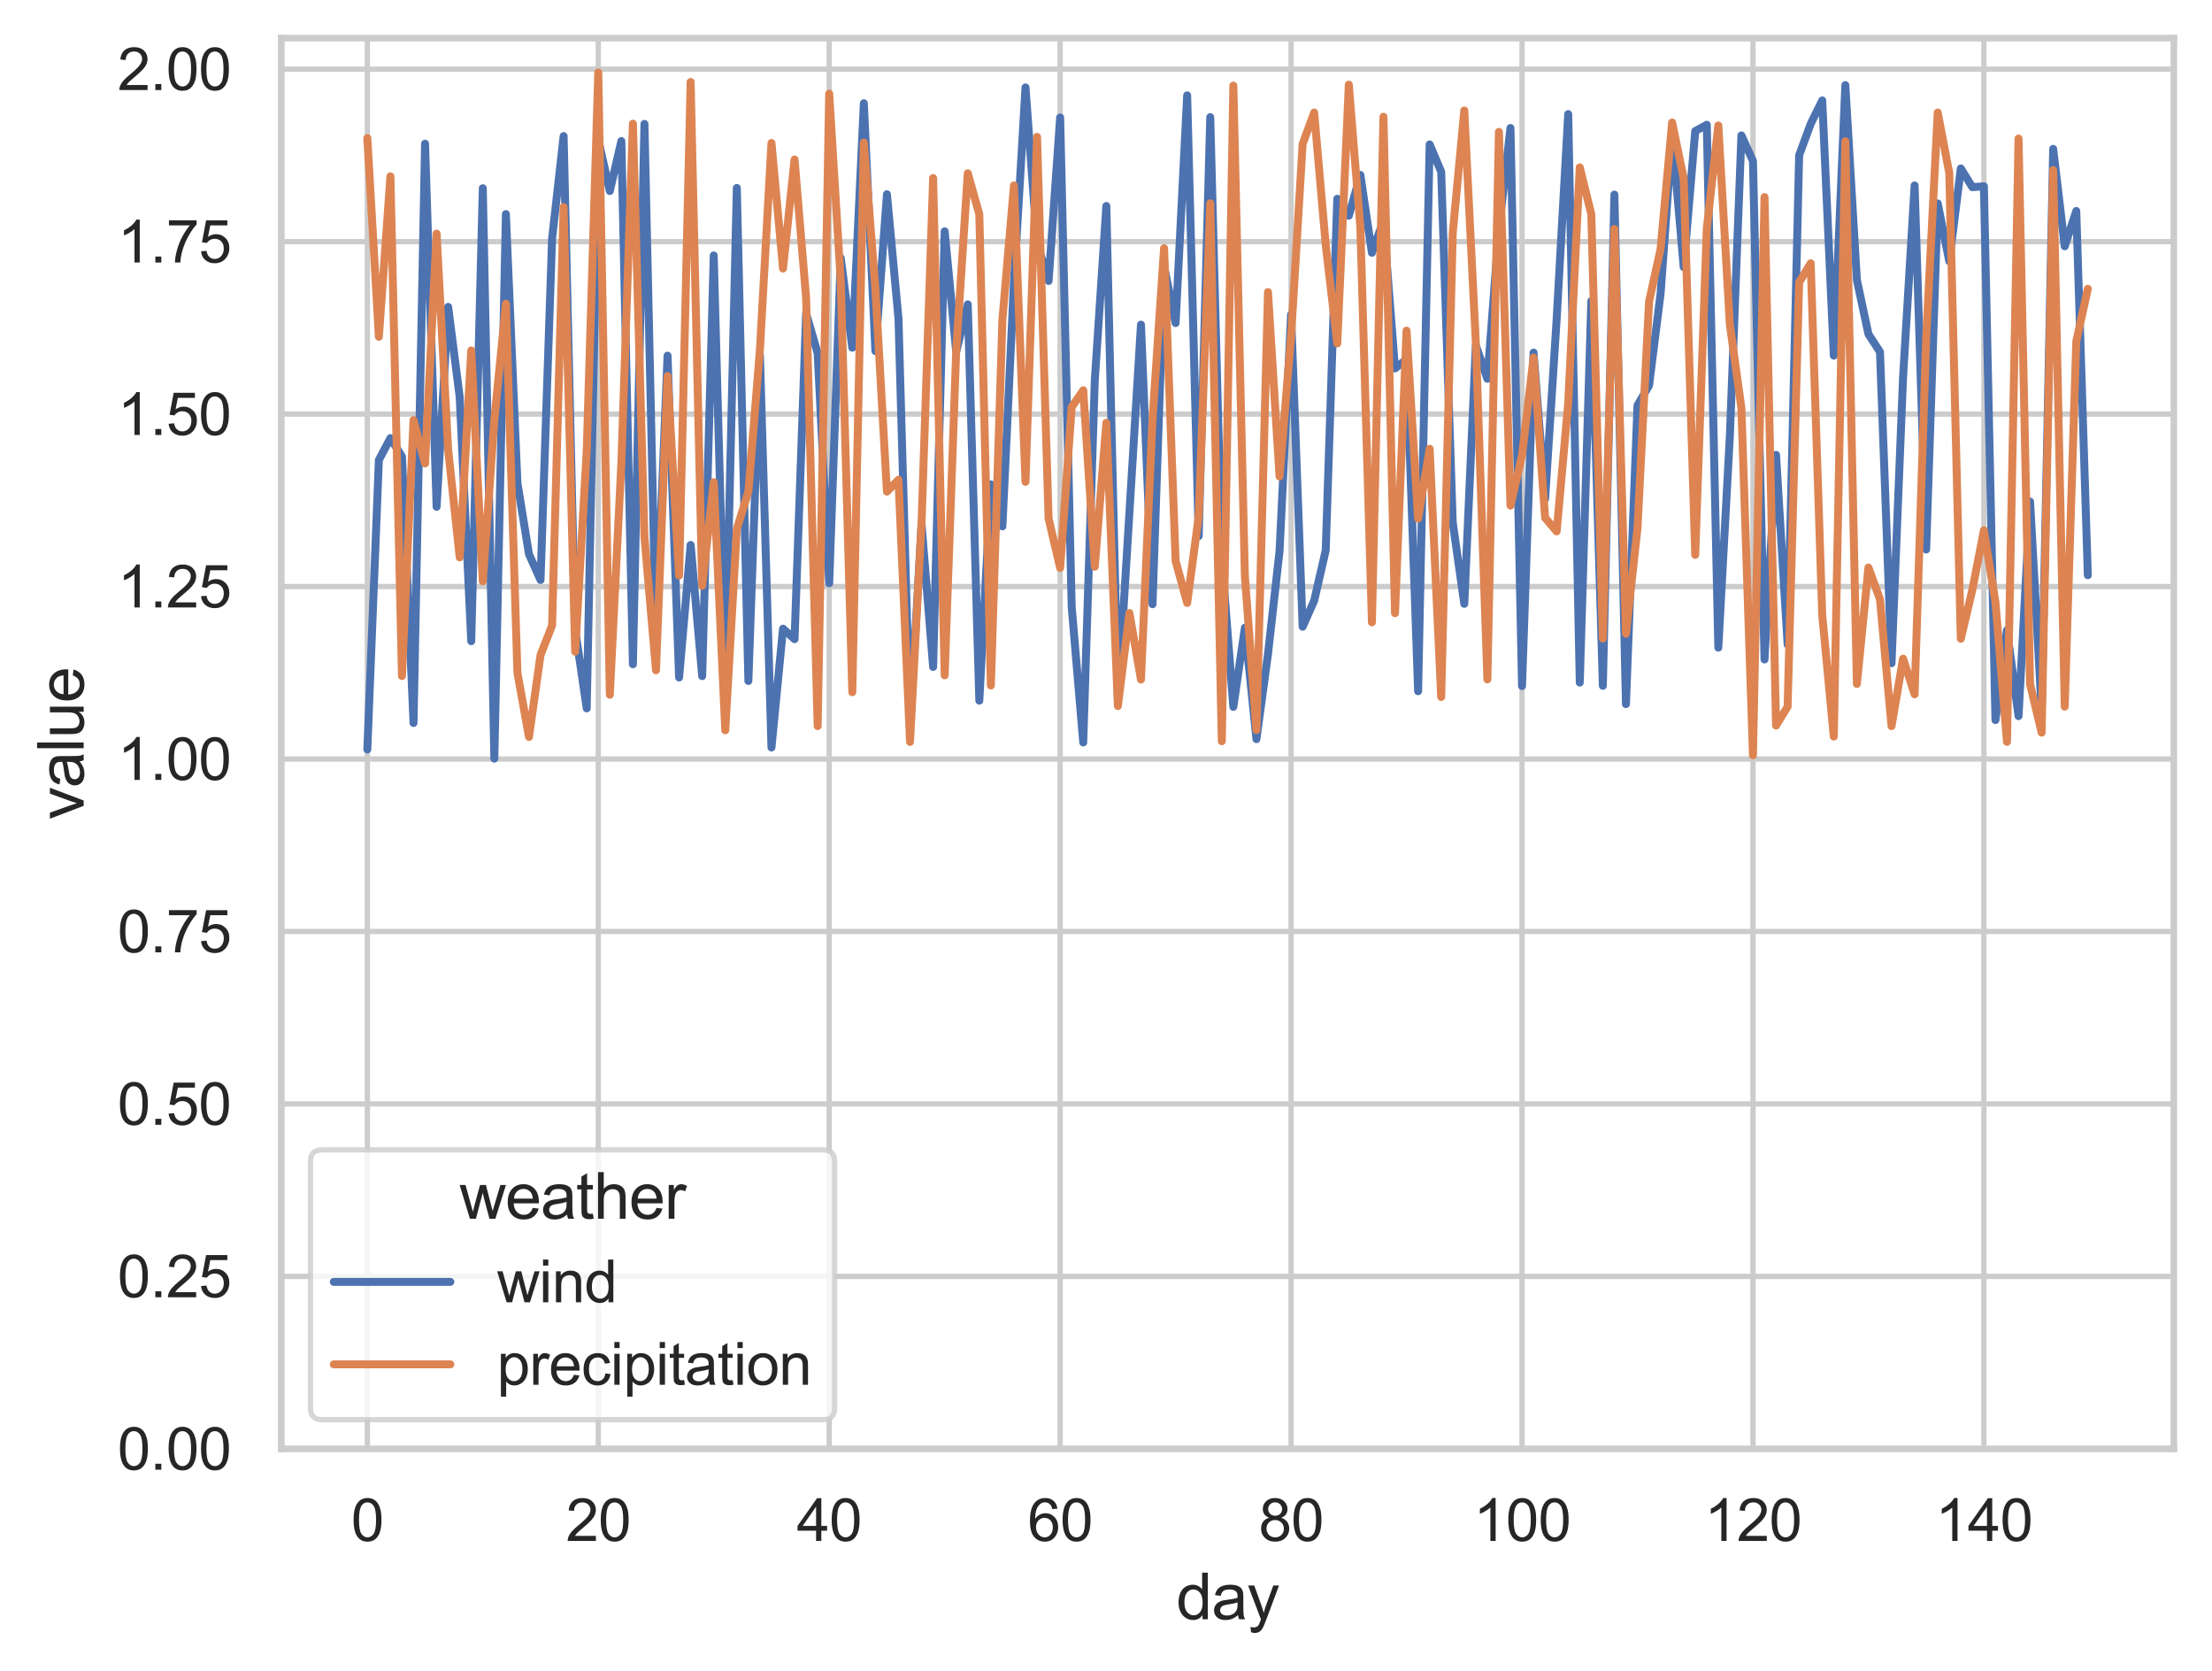 <?xml version="1.0" encoding="utf-8" standalone="no"?>
<!DOCTYPE svg PUBLIC "-//W3C//DTD SVG 1.1//EN"
  "http://www.w3.org/Graphics/SVG/1.1/DTD/svg11.dtd">
<svg xmlns:xlink="http://www.w3.org/1999/xlink" width="417.401pt" height="315.187pt" viewBox="0 0 417.401 315.187" xmlns="http://www.w3.org/2000/svg" version="1.1">
 <defs>
  <style type="text/css">*{stroke-linejoin: round; stroke-linecap: butt}</style>
 </defs>
 <g id="figure_1">
  <g id="patch_1">
   <path d="M 0 315.187 
L 417.401 315.187 
L 417.401 0 
L 0 0 
z
" style="fill: #ffffff"/>
  </g>
  <g id="axes_1">
   <g id="patch_2">
    <path d="M 53.081 273.312 
L 410.201 273.312 
L 410.201 7.2 
L 53.081 7.2 
z
" style="fill: #ffffff"/>
   </g>
   <g id="matplotlib.axis_1">
    <g id="xtick_1">
     <g id="line2d_1">
      <path d="M 69.314 273.312 
L 69.314 7.2 
" clip-path="url(#p284def97a3)" style="fill: none; stroke: #cccccc; stroke-linecap: round"/>
     </g>
     <g id="text_1">
      <!-- 0 -->
      <g style="fill: #262626" transform="translate(66.256 290.686) scale(0.11 -0.11)">
       <defs>
        <path id="ArialMT-30" d="M 266 2259 
Q 266 3072 433 3567 
Q 600 4063 929 4331 
Q 1259 4600 1759 4600 
Q 2128 4600 2406 4451 
Q 2684 4303 2865 4023 
Q 3047 3744 3150 3342 
Q 3253 2941 3253 2259 
Q 3253 1453 3087 958 
Q 2922 463 2592 192 
Q 2263 -78 1759 -78 
Q 1097 -78 719 397 
Q 266 969 266 2259 
z
M 844 2259 
Q 844 1131 1108 757 
Q 1372 384 1759 384 
Q 2147 384 2411 759 
Q 2675 1134 2675 2259 
Q 2675 3391 2411 3762 
Q 2147 4134 1753 4134 
Q 1366 4134 1134 3806 
Q 844 3388 844 2259 
z
" transform="scale(0.016)"/>
       </defs>
       <use xlink:href="#ArialMT-30"/>
      </g>
     </g>
    </g>
    <g id="xtick_2">
     <g id="line2d_2">
      <path d="M 112.892 273.312 
L 112.892 7.2 
" clip-path="url(#p284def97a3)" style="fill: none; stroke: #cccccc; stroke-linecap: round"/>
     </g>
     <g id="text_2">
      <!-- 20 -->
      <g style="fill: #262626" transform="translate(106.775 290.686) scale(0.11 -0.11)">
       <defs>
        <path id="ArialMT-32" d="M 3222 541 
L 3222 0 
L 194 0 
Q 188 203 259 391 
Q 375 700 629 1000 
Q 884 1300 1366 1694 
Q 2113 2306 2375 2664 
Q 2638 3022 2638 3341 
Q 2638 3675 2398 3904 
Q 2159 4134 1775 4134 
Q 1369 4134 1125 3890 
Q 881 3647 878 3216 
L 300 3275 
Q 359 3922 746 4261 
Q 1134 4600 1788 4600 
Q 2447 4600 2831 4234 
Q 3216 3869 3216 3328 
Q 3216 3053 3103 2787 
Q 2991 2522 2730 2228 
Q 2469 1934 1863 1422 
Q 1356 997 1212 845 
Q 1069 694 975 541 
L 3222 541 
z
" transform="scale(0.016)"/>
       </defs>
       <use xlink:href="#ArialMT-32"/>
       <use xlink:href="#ArialMT-30" x="55.615"/>
      </g>
     </g>
    </g>
    <g id="xtick_3">
     <g id="line2d_3">
      <path d="M 156.47 273.312 
L 156.47 7.2 
" clip-path="url(#p284def97a3)" style="fill: none; stroke: #cccccc; stroke-linecap: round"/>
     </g>
     <g id="text_3">
      <!-- 40 -->
      <g style="fill: #262626" transform="translate(150.353 290.686) scale(0.11 -0.11)">
       <defs>
        <path id="ArialMT-34" d="M 2069 0 
L 2069 1097 
L 81 1097 
L 81 1613 
L 2172 4581 
L 2631 4581 
L 2631 1613 
L 3250 1613 
L 3250 1097 
L 2631 1097 
L 2631 0 
L 2069 0 
z
M 2069 1613 
L 2069 3678 
L 634 1613 
L 2069 1613 
z
" transform="scale(0.016)"/>
       </defs>
       <use xlink:href="#ArialMT-34"/>
       <use xlink:href="#ArialMT-30" x="55.615"/>
      </g>
     </g>
    </g>
    <g id="xtick_4">
     <g id="line2d_4">
      <path d="M 200.048 273.312 
L 200.048 7.2 
" clip-path="url(#p284def97a3)" style="fill: none; stroke: #cccccc; stroke-linecap: round"/>
     </g>
     <g id="text_4">
      <!-- 60 -->
      <g style="fill: #262626" transform="translate(193.93 290.686) scale(0.11 -0.11)">
       <defs>
        <path id="ArialMT-36" d="M 3184 3459 
L 2625 3416 
Q 2550 3747 2413 3897 
Q 2184 4138 1850 4138 
Q 1581 4138 1378 3988 
Q 1113 3794 959 3422 
Q 806 3050 800 2363 
Q 1003 2672 1297 2822 
Q 1591 2972 1913 2972 
Q 2475 2972 2870 2558 
Q 3266 2144 3266 1488 
Q 3266 1056 3080 686 
Q 2894 316 2569 119 
Q 2244 -78 1831 -78 
Q 1128 -78 684 439 
Q 241 956 241 2144 
Q 241 3472 731 4075 
Q 1159 4600 1884 4600 
Q 2425 4600 2770 4297 
Q 3116 3994 3184 3459 
z
M 888 1484 
Q 888 1194 1011 928 
Q 1134 663 1356 523 
Q 1578 384 1822 384 
Q 2178 384 2434 671 
Q 2691 959 2691 1453 
Q 2691 1928 2437 2201 
Q 2184 2475 1800 2475 
Q 1419 2475 1153 2201 
Q 888 1928 888 1484 
z
" transform="scale(0.016)"/>
       </defs>
       <use xlink:href="#ArialMT-36"/>
       <use xlink:href="#ArialMT-30" x="55.615"/>
      </g>
     </g>
    </g>
    <g id="xtick_5">
     <g id="line2d_5">
      <path d="M 243.625 273.312 
L 243.625 7.2 
" clip-path="url(#p284def97a3)" style="fill: none; stroke: #cccccc; stroke-linecap: round"/>
     </g>
     <g id="text_5">
      <!-- 80 -->
      <g style="fill: #262626" transform="translate(237.508 290.686) scale(0.11 -0.11)">
       <defs>
        <path id="ArialMT-38" d="M 1131 2484 
Q 781 2613 612 2850 
Q 444 3088 444 3419 
Q 444 3919 803 4259 
Q 1163 4600 1759 4600 
Q 2359 4600 2725 4251 
Q 3091 3903 3091 3403 
Q 3091 3084 2923 2848 
Q 2756 2613 2416 2484 
Q 2838 2347 3058 2040 
Q 3278 1734 3278 1309 
Q 3278 722 2862 322 
Q 2447 -78 1769 -78 
Q 1091 -78 675 323 
Q 259 725 259 1325 
Q 259 1772 486 2073 
Q 713 2375 1131 2484 
z
M 1019 3438 
Q 1019 3113 1228 2906 
Q 1438 2700 1772 2700 
Q 2097 2700 2305 2904 
Q 2513 3109 2513 3406 
Q 2513 3716 2298 3927 
Q 2084 4138 1766 4138 
Q 1444 4138 1231 3931 
Q 1019 3725 1019 3438 
z
M 838 1322 
Q 838 1081 952 856 
Q 1066 631 1291 507 
Q 1516 384 1775 384 
Q 2178 384 2440 643 
Q 2703 903 2703 1303 
Q 2703 1709 2433 1975 
Q 2163 2241 1756 2241 
Q 1359 2241 1098 1978 
Q 838 1716 838 1322 
z
" transform="scale(0.016)"/>
       </defs>
       <use xlink:href="#ArialMT-38"/>
       <use xlink:href="#ArialMT-30" x="55.615"/>
      </g>
     </g>
    </g>
    <g id="xtick_6">
     <g id="line2d_6">
      <path d="M 287.203 273.312 
L 287.203 7.2 
" clip-path="url(#p284def97a3)" style="fill: none; stroke: #cccccc; stroke-linecap: round"/>
     </g>
     <g id="text_6">
      <!-- 100 -->
      <g style="fill: #262626" transform="translate(278.028 290.686) scale(0.11 -0.11)">
       <defs>
        <path id="ArialMT-31" d="M 2384 0 
L 1822 0 
L 1822 3584 
Q 1619 3391 1289 3197 
Q 959 3003 697 2906 
L 697 3450 
Q 1169 3672 1522 3987 
Q 1875 4303 2022 4600 
L 2384 4600 
L 2384 0 
z
" transform="scale(0.016)"/>
       </defs>
       <use xlink:href="#ArialMT-31"/>
       <use xlink:href="#ArialMT-30" x="55.615"/>
       <use xlink:href="#ArialMT-30" x="111.23"/>
      </g>
     </g>
    </g>
    <g id="xtick_7">
     <g id="line2d_7">
      <path d="M 330.781 273.312 
L 330.781 7.2 
" clip-path="url(#p284def97a3)" style="fill: none; stroke: #cccccc; stroke-linecap: round"/>
     </g>
     <g id="text_7">
      <!-- 120 -->
      <g style="fill: #262626" transform="translate(321.605 290.686) scale(0.11 -0.11)">
       <use xlink:href="#ArialMT-31"/>
       <use xlink:href="#ArialMT-32" x="55.615"/>
       <use xlink:href="#ArialMT-30" x="111.23"/>
      </g>
     </g>
    </g>
    <g id="xtick_8">
     <g id="line2d_8">
      <path d="M 374.359 273.312 
L 374.359 7.2 
" clip-path="url(#p284def97a3)" style="fill: none; stroke: #cccccc; stroke-linecap: round"/>
     </g>
     <g id="text_8">
      <!-- 140 -->
      <g style="fill: #262626" transform="translate(365.183 290.686) scale(0.11 -0.11)">
       <use xlink:href="#ArialMT-31"/>
       <use xlink:href="#ArialMT-34" x="55.615"/>
       <use xlink:href="#ArialMT-30" x="111.23"/>
      </g>
     </g>
    </g>
    <g id="text_9">
     <!-- day -->
     <g style="fill: #262626" transform="translate(221.968 305.461) scale(0.12 -0.12)">
      <defs>
       <path id="ArialMT-64" d="M 2575 0 
L 2575 419 
Q 2259 -75 1647 -75 
Q 1250 -75 917 144 
Q 584 363 401 755 
Q 219 1147 219 1656 
Q 219 2153 384 2558 
Q 550 2963 881 3178 
Q 1213 3394 1622 3394 
Q 1922 3394 2156 3267 
Q 2391 3141 2538 2938 
L 2538 4581 
L 3097 4581 
L 3097 0 
L 2575 0 
z
M 797 1656 
Q 797 1019 1065 703 
Q 1334 388 1700 388 
Q 2069 388 2326 689 
Q 2584 991 2584 1609 
Q 2584 2291 2321 2609 
Q 2059 2928 1675 2928 
Q 1300 2928 1048 2622 
Q 797 2316 797 1656 
z
" transform="scale(0.016)"/>
       <path id="ArialMT-61" d="M 2588 409 
Q 2275 144 1986 34 
Q 1697 -75 1366 -75 
Q 819 -75 525 192 
Q 231 459 231 875 
Q 231 1119 342 1320 
Q 453 1522 633 1644 
Q 813 1766 1038 1828 
Q 1203 1872 1538 1913 
Q 2219 1994 2541 2106 
Q 2544 2222 2544 2253 
Q 2544 2597 2384 2738 
Q 2169 2928 1744 2928 
Q 1347 2928 1158 2789 
Q 969 2650 878 2297 
L 328 2372 
Q 403 2725 575 2942 
Q 747 3159 1072 3276 
Q 1397 3394 1825 3394 
Q 2250 3394 2515 3294 
Q 2781 3194 2906 3042 
Q 3031 2891 3081 2659 
Q 3109 2516 3109 2141 
L 3109 1391 
Q 3109 606 3145 398 
Q 3181 191 3288 0 
L 2700 0 
Q 2613 175 2588 409 
z
M 2541 1666 
Q 2234 1541 1622 1453 
Q 1275 1403 1131 1340 
Q 988 1278 909 1158 
Q 831 1038 831 891 
Q 831 666 1001 516 
Q 1172 366 1500 366 
Q 1825 366 2078 508 
Q 2331 650 2450 897 
Q 2541 1088 2541 1459 
L 2541 1666 
z
" transform="scale(0.016)"/>
       <path id="ArialMT-79" d="M 397 -1278 
L 334 -750 
Q 519 -800 656 -800 
Q 844 -800 956 -737 
Q 1069 -675 1141 -563 
Q 1194 -478 1313 -144 
Q 1328 -97 1363 -6 
L 103 3319 
L 709 3319 
L 1400 1397 
Q 1534 1031 1641 628 
Q 1738 1016 1872 1384 
L 2581 3319 
L 3144 3319 
L 1881 -56 
Q 1678 -603 1566 -809 
Q 1416 -1088 1222 -1217 
Q 1028 -1347 759 -1347 
Q 597 -1347 397 -1278 
z
" transform="scale(0.016)"/>
      </defs>
      <use xlink:href="#ArialMT-64"/>
      <use xlink:href="#ArialMT-61" x="55.615"/>
      <use xlink:href="#ArialMT-79" x="111.23"/>
     </g>
    </g>
   </g>
   <g id="matplotlib.axis_2">
    <g id="ytick_1">
     <g id="line2d_9">
      <path d="M 53.081 273.312 
L 410.201 273.312 
" clip-path="url(#p284def97a3)" style="fill: none; stroke: #cccccc; stroke-linecap: round"/>
     </g>
     <g id="text_10">
      <!-- 0.00 -->
      <g style="fill: #262626" transform="translate(22.174 277.249) scale(0.11 -0.11)">
       <defs>
        <path id="ArialMT-2e" d="M 581 0 
L 581 641 
L 1222 641 
L 1222 0 
L 581 0 
z
" transform="scale(0.016)"/>
       </defs>
       <use xlink:href="#ArialMT-30"/>
       <use xlink:href="#ArialMT-2e" x="55.615"/>
       <use xlink:href="#ArialMT-30" x="83.398"/>
       <use xlink:href="#ArialMT-30" x="139.014"/>
      </g>
     </g>
    </g>
    <g id="ytick_2">
     <g id="line2d_10">
      <path d="M 53.081 240.78 
L 410.201 240.78 
" clip-path="url(#p284def97a3)" style="fill: none; stroke: #cccccc; stroke-linecap: round"/>
     </g>
     <g id="text_11">
      <!-- 0.25 -->
      <g style="fill: #262626" transform="translate(22.174 244.716) scale(0.11 -0.11)">
       <defs>
        <path id="ArialMT-35" d="M 266 1200 
L 856 1250 
Q 922 819 1161 601 
Q 1400 384 1738 384 
Q 2144 384 2425 690 
Q 2706 997 2706 1503 
Q 2706 1984 2436 2262 
Q 2166 2541 1728 2541 
Q 1456 2541 1237 2417 
Q 1019 2294 894 2097 
L 366 2166 
L 809 4519 
L 3088 4519 
L 3088 3981 
L 1259 3981 
L 1013 2750 
Q 1425 3038 1878 3038 
Q 2478 3038 2890 2622 
Q 3303 2206 3303 1553 
Q 3303 931 2941 478 
Q 2500 -78 1738 -78 
Q 1113 -78 717 272 
Q 322 622 266 1200 
z
" transform="scale(0.016)"/>
       </defs>
       <use xlink:href="#ArialMT-30"/>
       <use xlink:href="#ArialMT-2e" x="55.615"/>
       <use xlink:href="#ArialMT-32" x="83.398"/>
       <use xlink:href="#ArialMT-35" x="139.014"/>
      </g>
     </g>
    </g>
    <g id="ytick_3">
     <g id="line2d_11">
      <path d="M 53.081 208.247 
L 410.201 208.247 
" clip-path="url(#p284def97a3)" style="fill: none; stroke: #cccccc; stroke-linecap: round"/>
     </g>
     <g id="text_12">
      <!-- 0.50 -->
      <g style="fill: #262626" transform="translate(22.174 212.184) scale(0.11 -0.11)">
       <use xlink:href="#ArialMT-30"/>
       <use xlink:href="#ArialMT-2e" x="55.615"/>
       <use xlink:href="#ArialMT-35" x="83.398"/>
       <use xlink:href="#ArialMT-30" x="139.014"/>
      </g>
     </g>
    </g>
    <g id="ytick_4">
     <g id="line2d_12">
      <path d="M 53.081 175.715 
L 410.201 175.715 
" clip-path="url(#p284def97a3)" style="fill: none; stroke: #cccccc; stroke-linecap: round"/>
     </g>
     <g id="text_13">
      <!-- 0.75 -->
      <g style="fill: #262626" transform="translate(22.174 179.652) scale(0.11 -0.11)">
       <defs>
        <path id="ArialMT-37" d="M 303 3981 
L 303 4522 
L 3269 4522 
L 3269 4084 
Q 2831 3619 2401 2847 
Q 1972 2075 1738 1259 
Q 1569 684 1522 0 
L 944 0 
Q 953 541 1156 1306 
Q 1359 2072 1739 2783 
Q 2119 3494 2547 3981 
L 303 3981 
z
" transform="scale(0.016)"/>
       </defs>
       <use xlink:href="#ArialMT-30"/>
       <use xlink:href="#ArialMT-2e" x="55.615"/>
       <use xlink:href="#ArialMT-37" x="83.398"/>
       <use xlink:href="#ArialMT-35" x="139.014"/>
      </g>
     </g>
    </g>
    <g id="ytick_5">
     <g id="line2d_13">
      <path d="M 53.081 143.183 
L 410.201 143.183 
" clip-path="url(#p284def97a3)" style="fill: none; stroke: #cccccc; stroke-linecap: round"/>
     </g>
     <g id="text_14">
      <!-- 1.00 -->
      <g style="fill: #262626" transform="translate(22.174 147.12) scale(0.11 -0.11)">
       <use xlink:href="#ArialMT-31"/>
       <use xlink:href="#ArialMT-2e" x="55.615"/>
       <use xlink:href="#ArialMT-30" x="83.398"/>
       <use xlink:href="#ArialMT-30" x="139.014"/>
      </g>
     </g>
    </g>
    <g id="ytick_6">
     <g id="line2d_14">
      <path d="M 53.081 110.65 
L 410.201 110.65 
" clip-path="url(#p284def97a3)" style="fill: none; stroke: #cccccc; stroke-linecap: round"/>
     </g>
     <g id="text_15">
      <!-- 1.25 -->
      <g style="fill: #262626" transform="translate(22.174 114.587) scale(0.11 -0.11)">
       <use xlink:href="#ArialMT-31"/>
       <use xlink:href="#ArialMT-2e" x="55.615"/>
       <use xlink:href="#ArialMT-32" x="83.398"/>
       <use xlink:href="#ArialMT-35" x="139.014"/>
      </g>
     </g>
    </g>
    <g id="ytick_7">
     <g id="line2d_15">
      <path d="M 53.081 78.118 
L 410.201 78.118 
" clip-path="url(#p284def97a3)" style="fill: none; stroke: #cccccc; stroke-linecap: round"/>
     </g>
     <g id="text_16">
      <!-- 1.50 -->
      <g style="fill: #262626" transform="translate(22.174 82.055) scale(0.11 -0.11)">
       <use xlink:href="#ArialMT-31"/>
       <use xlink:href="#ArialMT-2e" x="55.615"/>
       <use xlink:href="#ArialMT-35" x="83.398"/>
       <use xlink:href="#ArialMT-30" x="139.014"/>
      </g>
     </g>
    </g>
    <g id="ytick_8">
     <g id="line2d_16">
      <path d="M 53.081 45.586 
L 410.201 45.586 
" clip-path="url(#p284def97a3)" style="fill: none; stroke: #cccccc; stroke-linecap: round"/>
     </g>
     <g id="text_17">
      <!-- 1.75 -->
      <g style="fill: #262626" transform="translate(22.174 49.523) scale(0.11 -0.11)">
       <use xlink:href="#ArialMT-31"/>
       <use xlink:href="#ArialMT-2e" x="55.615"/>
       <use xlink:href="#ArialMT-37" x="83.398"/>
       <use xlink:href="#ArialMT-35" x="139.014"/>
      </g>
     </g>
    </g>
    <g id="ytick_9">
     <g id="line2d_17">
      <path d="M 53.081 13.053 
L 410.201 13.053 
" clip-path="url(#p284def97a3)" style="fill: none; stroke: #cccccc; stroke-linecap: round"/>
     </g>
     <g id="text_18">
      <!-- 2.00 -->
      <g style="fill: #262626" transform="translate(22.174 16.99) scale(0.11 -0.11)">
       <use xlink:href="#ArialMT-32"/>
       <use xlink:href="#ArialMT-2e" x="55.615"/>
       <use xlink:href="#ArialMT-30" x="83.398"/>
       <use xlink:href="#ArialMT-30" x="139.014"/>
      </g>
     </g>
    </g>
    <g id="text_19">
     <!-- value -->
     <g style="fill: #262626" transform="translate(15.789 154.599) rotate(-90) scale(0.12 -0.12)">
      <defs>
       <path id="ArialMT-76" d="M 1344 0 
L 81 3319 
L 675 3319 
L 1388 1331 
Q 1503 1009 1600 663 
Q 1675 925 1809 1294 
L 2547 3319 
L 3125 3319 
L 1869 0 
L 1344 0 
z
" transform="scale(0.016)"/>
       <path id="ArialMT-6c" d="M 409 0 
L 409 4581 
L 972 4581 
L 972 0 
L 409 0 
z
" transform="scale(0.016)"/>
       <path id="ArialMT-75" d="M 2597 0 
L 2597 488 
Q 2209 -75 1544 -75 
Q 1250 -75 995 37 
Q 741 150 617 320 
Q 494 491 444 738 
Q 409 903 409 1263 
L 409 3319 
L 972 3319 
L 972 1478 
Q 972 1038 1006 884 
Q 1059 663 1231 536 
Q 1403 409 1656 409 
Q 1909 409 2131 539 
Q 2353 669 2445 892 
Q 2538 1116 2538 1541 
L 2538 3319 
L 3100 3319 
L 3100 0 
L 2597 0 
z
" transform="scale(0.016)"/>
       <path id="ArialMT-65" d="M 2694 1069 
L 3275 997 
Q 3138 488 2766 206 
Q 2394 -75 1816 -75 
Q 1088 -75 661 373 
Q 234 822 234 1631 
Q 234 2469 665 2931 
Q 1097 3394 1784 3394 
Q 2450 3394 2872 2941 
Q 3294 2488 3294 1666 
Q 3294 1616 3291 1516 
L 816 1516 
Q 847 969 1125 678 
Q 1403 388 1819 388 
Q 2128 388 2347 550 
Q 2566 713 2694 1069 
z
M 847 1978 
L 2700 1978 
Q 2663 2397 2488 2606 
Q 2219 2931 1791 2931 
Q 1403 2931 1139 2672 
Q 875 2413 847 1978 
z
" transform="scale(0.016)"/>
      </defs>
      <use xlink:href="#ArialMT-76"/>
      <use xlink:href="#ArialMT-61" x="50"/>
      <use xlink:href="#ArialMT-6c" x="105.615"/>
      <use xlink:href="#ArialMT-75" x="127.832"/>
      <use xlink:href="#ArialMT-65" x="183.447"/>
     </g>
    </g>
   </g>
   <g id="PolyCollection_1"/>
   <g id="PolyCollection_2"/>
   <g id="line2d_18">
    <path d="M 69.314 141.367 
L 71.493 86.77 
L 73.672 82.649 
L 75.851 86.128 
L 78.03 136.385 
L 80.209 27.109 
L 82.387 95.599 
L 84.566 57.891 
L 86.745 74.909 
L 88.924 120.951 
L 91.103 35.512 
L 93.282 143.115 
L 95.461 40.388 
L 97.64 91.121 
L 99.819 104.544 
L 101.997 109.415 
L 104.176 45.047 
L 106.355 25.67 
L 108.534 118.782 
L 110.713 133.63 
L 112.892 26.353 
L 115.071 36.035 
L 117.25 26.612 
L 119.429 125.303 
L 121.607 23.376 
L 123.786 120.394 
L 125.965 67.096 
L 128.144 127.804 
L 130.323 102.801 
L 132.502 127.543 
L 134.681 48.193 
L 136.86 128.203 
L 139.039 35.455 
L 141.217 128.455 
L 143.396 66.979 
L 145.575 141.009 
L 147.754 118.598 
L 149.933 120.569 
L 152.112 59.131 
L 154.291 66.636 
L 156.47 110.026 
L 158.649 48.659 
L 160.827 65.589 
L 163.006 19.473 
L 165.185 66.235 
L 167.364 36.641 
L 169.543 60.092 
L 171.722 137.02 
L 173.901 98.922 
L 176.08 125.814 
L 178.259 43.643 
L 180.438 66.357 
L 182.616 57.415 
L 184.795 132.169 
L 186.974 91.376 
L 189.153 99.296 
L 191.332 53.182 
L 193.511 16.497 
L 195.69 45.848 
L 197.869 52.999 
L 200.048 22.159 
L 202.226 114.471 
L 204.405 140.057 
L 206.584 71.746 
L 208.763 38.858 
L 210.942 132.066 
L 215.3 61.241 
L 217.479 113.976 
L 219.658 50.232 
L 221.836 60.938 
L 224.015 17.986 
L 226.194 101.13 
L 228.373 22.106 
L 230.552 105.312 
L 232.731 133.344 
L 234.91 118.406 
L 237.089 139.431 
L 239.268 123.371 
L 241.446 103.982 
L 243.625 59.336 
L 245.804 118.223 
L 247.983 113.319 
L 250.162 103.817 
L 252.341 37.495 
L 254.52 40.687 
L 256.699 33.002 
L 258.878 47.684 
L 261.056 41.664 
L 263.235 69.499 
L 265.414 67.795 
L 267.593 130.389 
L 269.772 27.248 
L 271.951 32.401 
L 274.13 98.577 
L 276.309 113.91 
L 278.488 65.171 
L 280.666 71.454 
L 282.845 43.237 
L 285.024 24.142 
L 287.203 129.417 
L 289.382 66.515 
L 291.561 94.105 
L 293.74 60.195 
L 295.919 21.53 
L 298.098 128.762 
L 300.276 56.788 
L 302.455 129.375 
L 304.634 36.707 
L 306.813 132.823 
L 308.992 76.469 
L 311.171 72.725 
L 313.35 55.397 
L 315.529 25.383 
L 317.708 50.387 
L 319.886 24.733 
L 322.065 23.545 
L 324.244 122.161 
L 326.423 82.227 
L 328.602 25.547 
L 330.781 30.36 
L 332.96 124.402 
L 335.139 85.81 
L 337.318 121.579 
L 339.496 29.289 
L 341.675 23.368 
L 343.854 18.947 
L 346.033 67.079 
L 348.212 16.05 
L 350.391 52.819 
L 352.57 63.019 
L 354.749 66.389 
L 356.928 125.11 
L 359.106 71.152 
L 361.285 34.986 
L 363.464 103.664 
L 365.643 38.382 
L 367.822 49.27 
L 370.001 31.786 
L 372.18 35.309 
L 374.359 35.139 
L 376.538 135.837 
L 378.716 118.882 
L 380.895 135.089 
L 383.074 94.622 
L 385.253 133.866 
L 387.432 28.084 
L 389.611 46.456 
L 391.79 39.802 
L 393.969 108.509 
L 393.969 108.509 
" clip-path="url(#p284def97a3)" style="fill: none; stroke: #4c72b0; stroke-width: 1.5; stroke-linecap: round"/>
   </g>
   <g id="line2d_19">
    <path d="M 69.314 26.052 
L 71.493 63.533 
L 73.672 33.262 
L 75.851 127.524 
L 78.03 79.259 
L 80.209 87.424 
L 82.387 44.074 
L 84.566 84.843 
L 86.745 105.145 
L 88.924 66.114 
L 91.103 109.648 
L 93.282 79.182 
L 95.461 57.305 
L 97.64 126.942 
L 99.819 139.014 
L 101.997 123.575 
L 104.176 117.987 
L 106.355 39.053 
L 108.534 122.939 
L 110.713 85.027 
L 112.892 13.672 
L 115.071 131.055 
L 117.25 87.34 
L 119.429 23.326 
L 121.607 101.238 
L 123.786 126.444 
L 125.965 70.943 
L 128.144 108.571 
L 130.323 15.456 
L 132.502 110.504 
L 134.681 90.955 
L 136.86 137.762 
L 139.039 99.782 
L 141.217 92.773 
L 143.396 65.99 
L 145.575 26.974 
L 147.754 50.659 
L 149.933 30.094 
L 152.112 56.164 
L 154.291 136.967 
L 156.47 17.661 
L 158.649 53.025 
L 160.827 130.581 
L 163.006 26.89 
L 165.185 54.42 
L 167.364 92.739 
L 169.543 90.512 
L 171.722 139.956 
L 173.901 98.485 
L 176.08 33.592 
L 178.259 127.391 
L 180.438 66.055 
L 182.616 32.69 
L 184.795 40.437 
L 186.974 129.312 
L 189.153 60.341 
L 191.332 34.98 
L 193.511 90.892 
L 195.69 25.818 
L 197.869 97.84 
L 200.048 107.131 
L 202.226 76.792 
L 204.405 73.621 
L 206.584 106.906 
L 208.763 79.765 
L 210.942 133.186 
L 213.121 115.643 
L 215.3 128.194 
L 217.479 79.114 
L 219.658 46.823 
L 221.836 105.821 
L 224.015 113.737 
L 226.194 97.413 
L 228.373 38.342 
L 230.552 139.826 
L 232.731 16.142 
L 234.91 108.74 
L 237.089 137.713 
L 239.268 55.103 
L 241.446 89.887 
L 243.625 63.433 
L 245.804 27.157 
L 247.983 21.235 
L 250.162 46.211 
L 252.341 64.78 
L 254.52 15.976 
L 256.699 42.913 
L 258.878 117.397 
L 261.056 22.028 
L 263.235 115.666 
L 265.414 62.371 
L 267.593 97.825 
L 269.772 84.66 
L 271.951 131.478 
L 274.13 43.935 
L 276.309 20.842 
L 278.488 64.638 
L 280.666 128.157 
L 282.845 24.876 
L 285.024 95.364 
L 287.203 85.921 
L 289.382 67.451 
L 291.561 97.676 
L 293.74 100.245 
L 295.919 76.079 
L 298.098 31.572 
L 300.276 40.412 
L 302.455 120.461 
L 304.634 43.187 
L 306.813 119.552 
L 308.992 99.63 
L 311.171 56.911 
L 313.35 46.967 
L 315.529 23.109 
L 317.708 33.661 
L 319.886 104.67 
L 322.065 43.152 
L 324.244 23.678 
L 326.423 61.233 
L 328.602 77.007 
L 330.781 142.473 
L 332.96 37.181 
L 335.139 136.868 
L 337.318 133.313 
L 339.496 53.28 
L 341.675 49.662 
L 343.854 116.044 
L 346.033 138.957 
L 348.212 26.648 
L 350.391 129.019 
L 352.57 107.056 
L 354.749 113.074 
L 356.928 136.982 
L 359.106 124.25 
L 361.285 130.971 
L 363.464 63.814 
L 365.643 21.229 
L 367.822 32.631 
L 370.001 120.497 
L 372.18 111.244 
L 374.359 100.039 
L 376.538 113.582 
L 378.716 139.949 
L 380.895 26.134 
L 383.074 129.079 
L 385.253 138.205 
L 387.432 32.081 
L 389.611 133.302 
L 391.79 64.403 
L 393.969 54.482 
L 393.969 54.482 
" clip-path="url(#p284def97a3)" style="fill: none; stroke: #dd8452; stroke-width: 1.5; stroke-linecap: round"/>
   </g>
   <g id="line2d_20"/>
   <g id="line2d_21"/>
   <g id="patch_3">
    <path d="M 53.081 273.312 
L 53.081 7.2 
" style="fill: none; stroke: #cccccc; stroke-width: 1.25; stroke-linejoin: miter; stroke-linecap: square"/>
   </g>
   <g id="patch_4">
    <path d="M 410.201 273.312 
L 410.201 7.2 
" style="fill: none; stroke: #cccccc; stroke-width: 1.25; stroke-linejoin: miter; stroke-linecap: square"/>
   </g>
   <g id="patch_5">
    <path d="M 53.081 273.312 
L 410.201 273.312 
" style="fill: none; stroke: #cccccc; stroke-width: 1.25; stroke-linejoin: miter; stroke-linecap: square"/>
   </g>
   <g id="patch_6">
    <path d="M 53.081 7.2 
L 410.201 7.2 
" style="fill: none; stroke: #cccccc; stroke-width: 1.25; stroke-linejoin: miter; stroke-linecap: square"/>
   </g>
   <g id="legend_1">
    <g id="patch_7">
     <path d="M 60.781 267.812 
L 155.29 267.812 
Q 157.49 267.812 157.49 265.612 
L 157.49 219.118 
Q 157.49 216.918 155.29 216.918 
L 60.781 216.918 
Q 58.581 216.918 58.581 219.118 
L 58.581 265.612 
Q 58.581 267.812 60.781 267.812 
z
" style="fill: #ffffff; opacity: 0.8; stroke: #cccccc; stroke-linejoin: miter"/>
    </g>
    <g id="text_20">
     <!-- weather -->
     <g style="fill: #262626" transform="translate(86.692 229.907) scale(0.12 -0.12)">
      <defs>
       <path id="ArialMT-77" d="M 1034 0 
L 19 3319 
L 600 3319 
L 1128 1403 
L 1325 691 
Q 1338 744 1497 1375 
L 2025 3319 
L 2603 3319 
L 3100 1394 
L 3266 759 
L 3456 1400 
L 4025 3319 
L 4572 3319 
L 3534 0 
L 2950 0 
L 2422 1988 
L 2294 2553 
L 1622 0 
L 1034 0 
z
" transform="scale(0.016)"/>
       <path id="ArialMT-74" d="M 1650 503 
L 1731 6 
Q 1494 -44 1306 -44 
Q 1000 -44 831 53 
Q 663 150 594 308 
Q 525 466 525 972 
L 525 2881 
L 113 2881 
L 113 3319 
L 525 3319 
L 525 4141 
L 1084 4478 
L 1084 3319 
L 1650 3319 
L 1650 2881 
L 1084 2881 
L 1084 941 
Q 1084 700 1114 631 
Q 1144 563 1211 522 
Q 1278 481 1403 481 
Q 1497 481 1650 503 
z
" transform="scale(0.016)"/>
       <path id="ArialMT-68" d="M 422 0 
L 422 4581 
L 984 4581 
L 984 2938 
Q 1378 3394 1978 3394 
Q 2347 3394 2619 3248 
Q 2891 3103 3008 2847 
Q 3125 2591 3125 2103 
L 3125 0 
L 2563 0 
L 2563 2103 
Q 2563 2525 2380 2717 
Q 2197 2909 1863 2909 
Q 1613 2909 1392 2779 
Q 1172 2650 1078 2428 
Q 984 2206 984 1816 
L 984 0 
L 422 0 
z
" transform="scale(0.016)"/>
       <path id="ArialMT-72" d="M 416 0 
L 416 3319 
L 922 3319 
L 922 2816 
Q 1116 3169 1280 3281 
Q 1444 3394 1641 3394 
Q 1925 3394 2219 3213 
L 2025 2691 
Q 1819 2813 1613 2813 
Q 1428 2813 1281 2702 
Q 1134 2591 1072 2394 
Q 978 2094 978 1738 
L 978 0 
L 416 0 
z
" transform="scale(0.016)"/>
      </defs>
      <use xlink:href="#ArialMT-77"/>
      <use xlink:href="#ArialMT-65" x="72.217"/>
      <use xlink:href="#ArialMT-61" x="127.832"/>
      <use xlink:href="#ArialMT-74" x="183.447"/>
      <use xlink:href="#ArialMT-68" x="211.23"/>
      <use xlink:href="#ArialMT-65" x="266.846"/>
      <use xlink:href="#ArialMT-72" x="322.461"/>
     </g>
    </g>
    <g id="line2d_22">
     <path d="M 62.981 241.816 
L 73.981 241.816 
L 84.981 241.816 
" style="fill: none; stroke: #4c72b0; stroke-width: 1.5; stroke-linecap: round"/>
    </g>
    <g id="text_21">
     <!-- wind -->
     <g style="fill: #262626" transform="translate(93.781 245.666) scale(0.11 -0.11)">
      <defs>
       <path id="ArialMT-69" d="M 425 3934 
L 425 4581 
L 988 4581 
L 988 3934 
L 425 3934 
z
M 425 0 
L 425 3319 
L 988 3319 
L 988 0 
L 425 0 
z
" transform="scale(0.016)"/>
       <path id="ArialMT-6e" d="M 422 0 
L 422 3319 
L 928 3319 
L 928 2847 
Q 1294 3394 1984 3394 
Q 2284 3394 2536 3286 
Q 2788 3178 2913 3003 
Q 3038 2828 3088 2588 
Q 3119 2431 3119 2041 
L 3119 0 
L 2556 0 
L 2556 2019 
Q 2556 2363 2490 2533 
Q 2425 2703 2258 2804 
Q 2091 2906 1866 2906 
Q 1506 2906 1245 2678 
Q 984 2450 984 1813 
L 984 0 
L 422 0 
z
" transform="scale(0.016)"/>
      </defs>
      <use xlink:href="#ArialMT-77"/>
      <use xlink:href="#ArialMT-69" x="72.217"/>
      <use xlink:href="#ArialMT-6e" x="94.434"/>
      <use xlink:href="#ArialMT-64" x="150.049"/>
     </g>
    </g>
    <g id="line2d_23">
     <path d="M 62.981 257.376 
L 73.981 257.376 
L 84.981 257.376 
" style="fill: none; stroke: #dd8452; stroke-width: 1.5; stroke-linecap: round"/>
    </g>
    <g id="text_22">
     <!-- precipitation -->
     <g style="fill: #262626" transform="translate(93.781 261.226) scale(0.11 -0.11)">
      <defs>
       <path id="ArialMT-70" d="M 422 -1272 
L 422 3319 
L 934 3319 
L 934 2888 
Q 1116 3141 1344 3267 
Q 1572 3394 1897 3394 
Q 2322 3394 2647 3175 
Q 2972 2956 3137 2557 
Q 3303 2159 3303 1684 
Q 3303 1175 3120 767 
Q 2938 359 2589 142 
Q 2241 -75 1856 -75 
Q 1575 -75 1351 44 
Q 1128 163 984 344 
L 984 -1272 
L 422 -1272 
z
M 931 1641 
Q 931 1000 1190 694 
Q 1450 388 1819 388 
Q 2194 388 2461 705 
Q 2728 1022 2728 1688 
Q 2728 2322 2467 2637 
Q 2206 2953 1844 2953 
Q 1484 2953 1207 2617 
Q 931 2281 931 1641 
z
" transform="scale(0.016)"/>
       <path id="ArialMT-63" d="M 2588 1216 
L 3141 1144 
Q 3050 572 2676 248 
Q 2303 -75 1759 -75 
Q 1078 -75 664 370 
Q 250 816 250 1647 
Q 250 2184 428 2587 
Q 606 2991 970 3192 
Q 1334 3394 1763 3394 
Q 2303 3394 2647 3120 
Q 2991 2847 3088 2344 
L 2541 2259 
Q 2463 2594 2264 2762 
Q 2066 2931 1784 2931 
Q 1359 2931 1093 2626 
Q 828 2322 828 1663 
Q 828 994 1084 691 
Q 1341 388 1753 388 
Q 2084 388 2306 591 
Q 2528 794 2588 1216 
z
" transform="scale(0.016)"/>
       <path id="ArialMT-6f" d="M 213 1659 
Q 213 2581 725 3025 
Q 1153 3394 1769 3394 
Q 2453 3394 2887 2945 
Q 3322 2497 3322 1706 
Q 3322 1066 3130 698 
Q 2938 331 2570 128 
Q 2203 -75 1769 -75 
Q 1072 -75 642 372 
Q 213 819 213 1659 
z
M 791 1659 
Q 791 1022 1069 705 
Q 1347 388 1769 388 
Q 2188 388 2466 706 
Q 2744 1025 2744 1678 
Q 2744 2294 2464 2611 
Q 2184 2928 1769 2928 
Q 1347 2928 1069 2612 
Q 791 2297 791 1659 
z
" transform="scale(0.016)"/>
      </defs>
      <use xlink:href="#ArialMT-70"/>
      <use xlink:href="#ArialMT-72" x="55.615"/>
      <use xlink:href="#ArialMT-65" x="88.916"/>
      <use xlink:href="#ArialMT-63" x="144.531"/>
      <use xlink:href="#ArialMT-69" x="194.531"/>
      <use xlink:href="#ArialMT-70" x="216.748"/>
      <use xlink:href="#ArialMT-69" x="272.363"/>
      <use xlink:href="#ArialMT-74" x="294.58"/>
      <use xlink:href="#ArialMT-61" x="322.363"/>
      <use xlink:href="#ArialMT-74" x="377.979"/>
      <use xlink:href="#ArialMT-69" x="405.762"/>
      <use xlink:href="#ArialMT-6f" x="427.979"/>
      <use xlink:href="#ArialMT-6e" x="483.594"/>
     </g>
    </g>
   </g>
  </g>
 </g>
 <defs>
  <clipPath id="p284def97a3">
   <rect x="53.081" y="7.2" width="357.12" height="266.112"/>
  </clipPath>
 </defs>
</svg>
